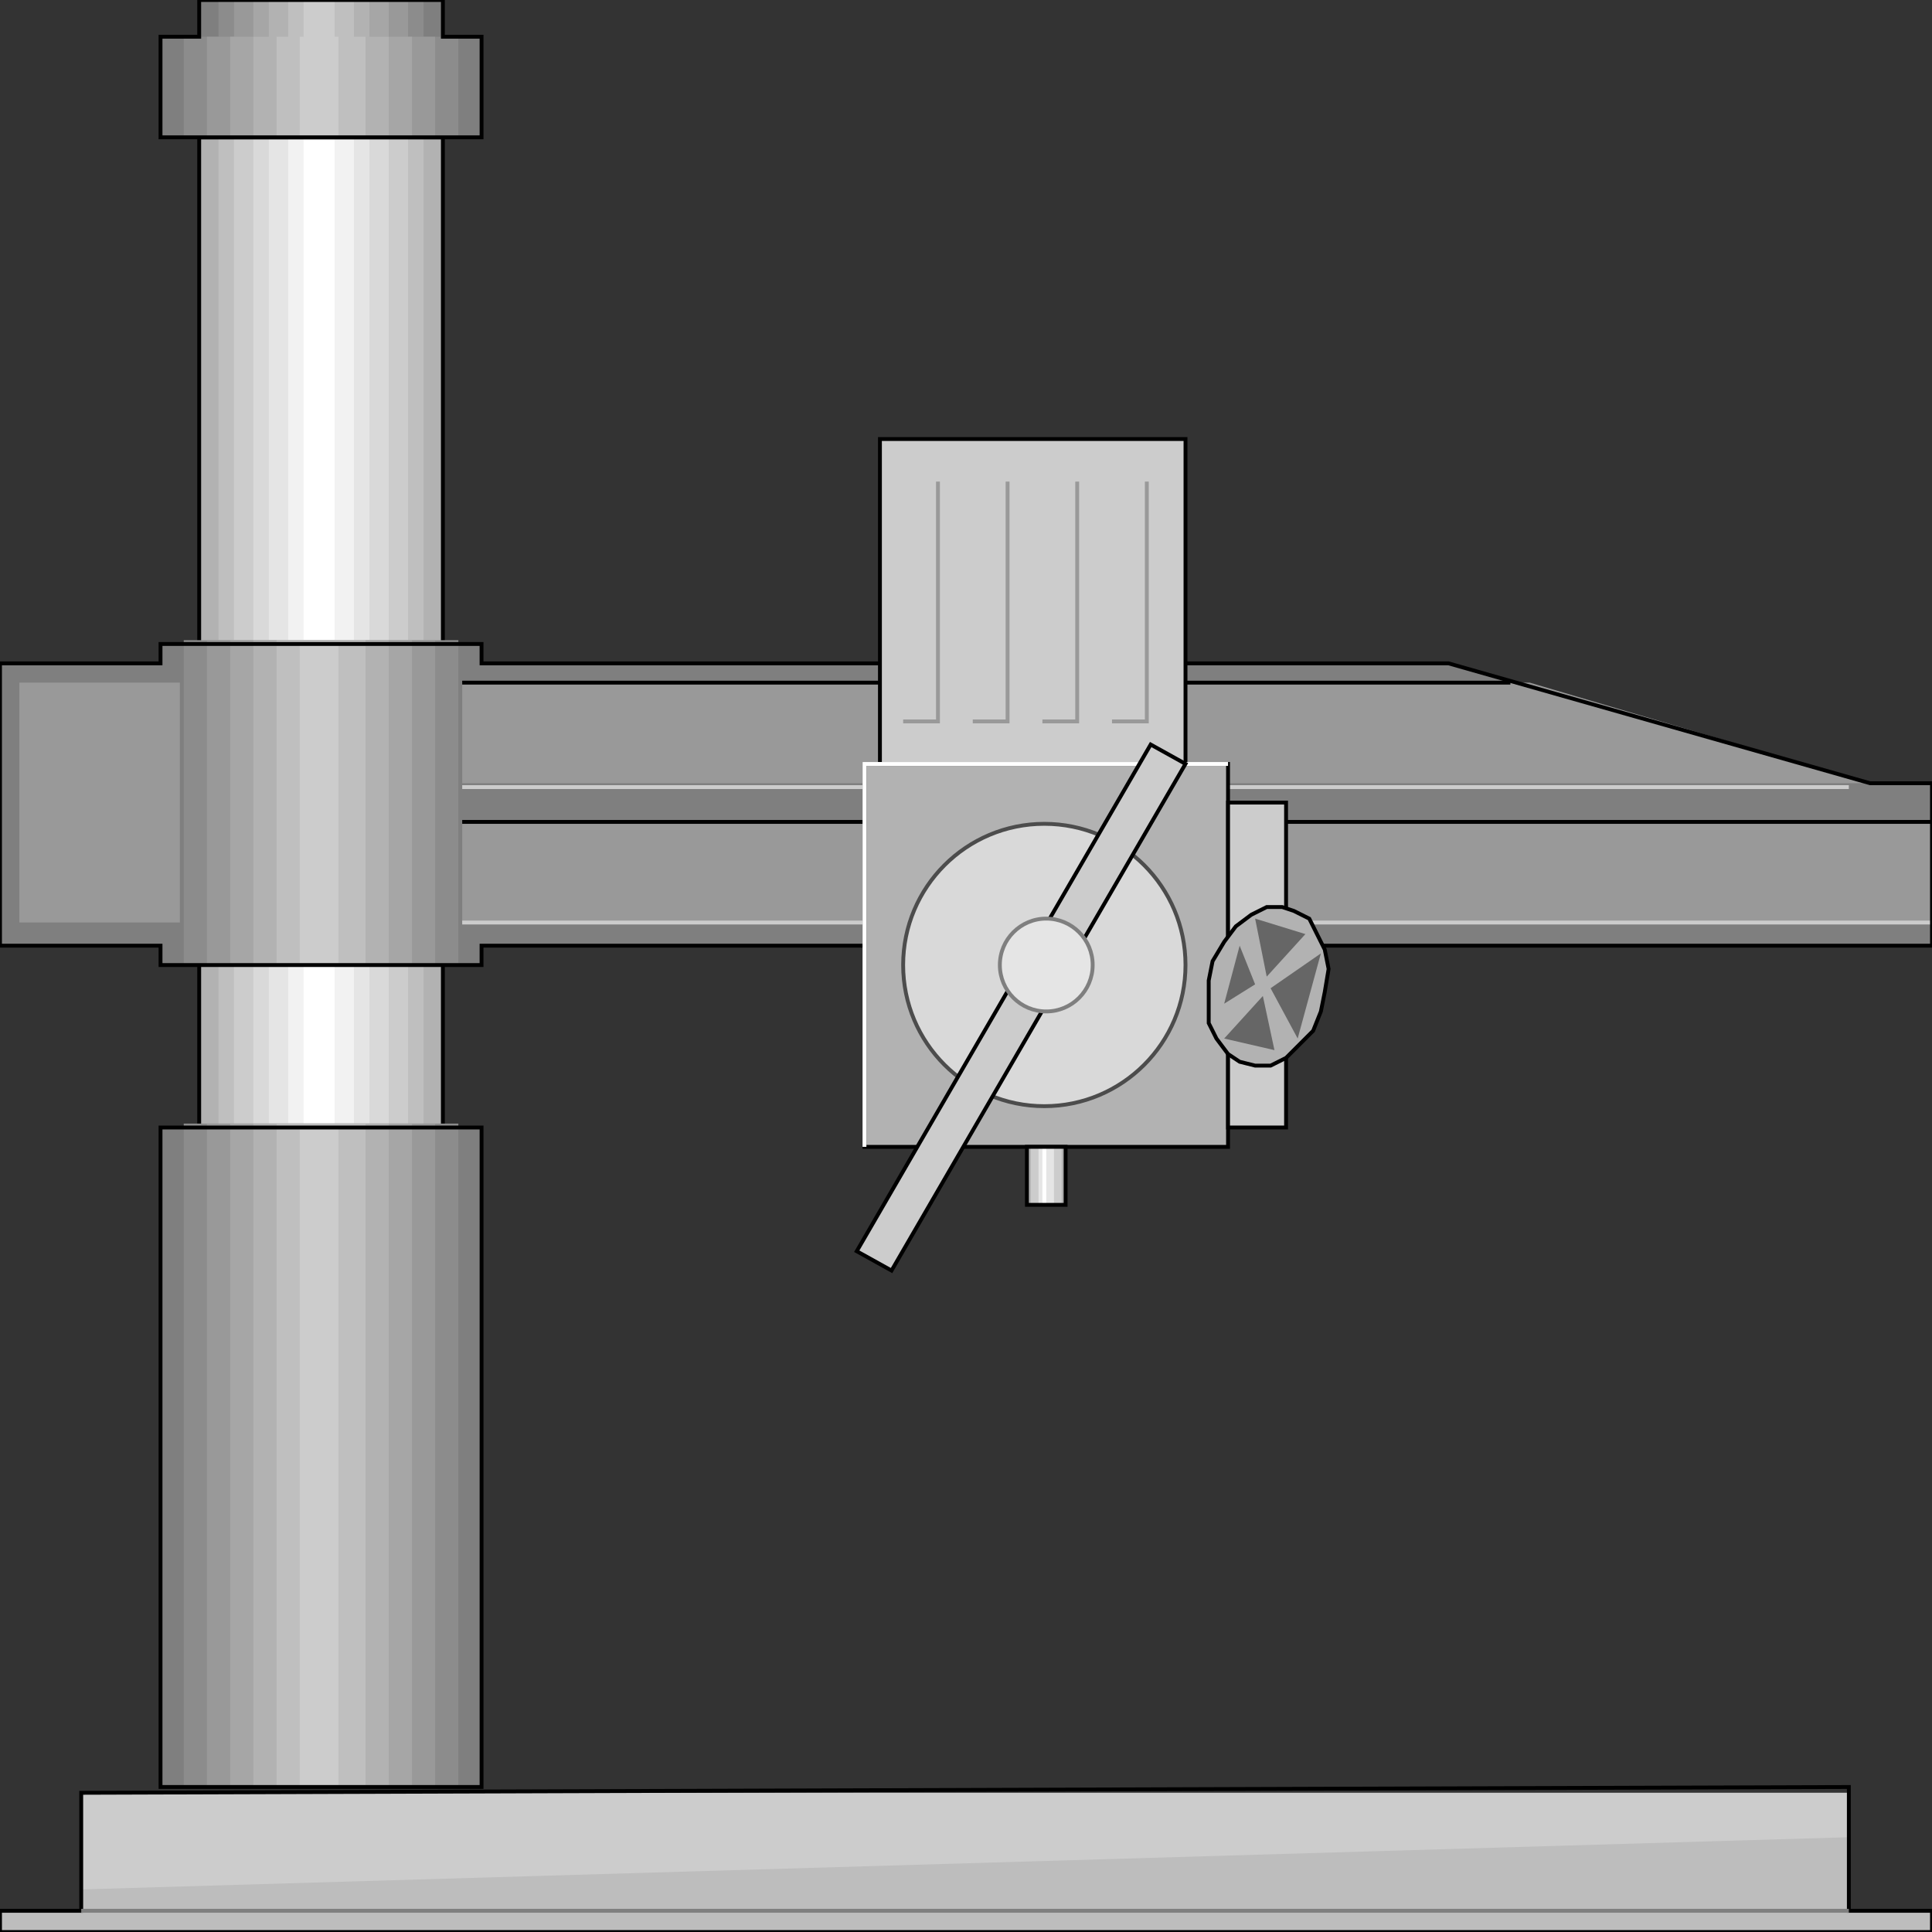 <svg width="150" height="150" viewBox="0 0 150 150" fill="none" xmlns="http://www.w3.org/2000/svg">
<rect x="0" y="0" width="150" height="150" fill="#333333" stroke="none"/>
<g clip-path="url(#clip0_2109_197083)">
<path d="M15.466 10.664H34.385V87.541H15.466V10.664Z" fill="#B2B2B2"/>
<path d="M16.967 10.664H32.883V87.241H16.967V10.664Z" fill="#BFBFBF"/>
<path d="M18.168 10.664H31.681V87.241H18.168V10.664Z" fill="#CCCCCC"/>
<path d="M19.67 10.664H30.18V87.241H19.67V10.664Z" fill="#D9D9D9"/>
<path d="M20.871 10.664H28.679V87.241H20.871V10.664Z" fill="#E5E5E5"/>
<path d="M22.372 10.664H27.477V87.241H22.372V10.664Z" fill="#F2F2F2"/>
<path d="M23.573 10.664H25.976V87.541H23.573V10.664Z" fill="white"/>
<path d="M15.466 10.664H34.385V87.541H15.466V10.664Z" stroke="black" stroke-width="0.3"/>
<path d="M6.307 139.188H143.544V148.347H6.307V139.188Z" fill="#CCCCCC"/>
<path d="M6.306 146.695L143.544 142.641V148.346H150V149.998H0V148.346H6.306V146.695Z" fill="#BDBDBD"/>
<path d="M6.306 139.193L143.544 138.742V148.352H150V150.003H0V148.352H6.306V139.193Z" stroke="black" stroke-width="0.3"/>
<path d="M6.307 148.352H143.544" stroke="#7F7F7F" stroke-width="0.3"/>
<path d="M12.463 2.853H15.466V0H34.385V2.853H37.388V10.661H12.463V2.853Z" fill="#7F7F7F"/>
<path d="M12.463 50H37.387V51.502H112.462L145.195 60.811H150V73.423H37.387V74.925H12.463V73.423H0V51.502H12.463V50Z" fill="#7F7F7F"/>
<path d="M12.463 87.539H37.388V138.74H12.463V87.539Z" fill="#7F7F7F"/>
<path d="M14.265 2.853H16.967V0H32.883V2.853H35.586V10.661H14.265V2.853Z" fill="#8C8C8C"/>
<path d="M14.265 49.703H35.586V74.928H14.265V49.703Z" fill="#8C8C8C"/>
<path d="M14.265 87.234H35.586V138.736H14.265V87.234Z" fill="#8C8C8C"/>
<path d="M16.066 2.853H18.169V0H31.682V2.853H33.784V10.661H16.066V2.853Z" fill="#999999"/>
<path d="M16.066 49.703H33.784V74.928H16.066V49.703Z" fill="#999999"/>
<path d="M16.066 87.234H33.784V138.736H16.066V87.234Z" fill="#999999"/>
<path d="M17.868 2.853H19.67V0H30.18V2.853H31.982V10.661H17.868V2.853Z" fill="#A6A6A6"/>
<path d="M17.868 49.703H31.982V74.928H17.868V49.703Z" fill="#A6A6A6"/>
<path d="M17.868 87.234H31.982V138.736H17.868V87.234Z" fill="#A6A6A6"/>
<path d="M19.67 2.853H20.871V0H28.679V2.853H30.18V10.661H19.67V2.853Z" fill="#B2B2B2"/>
<path d="M19.67 49.703H30.18V74.928H19.67V49.703Z" fill="#B2B2B2"/>
<path d="M19.67 87.234H30.18V138.736H19.67V87.234Z" fill="#B2B2B2"/>
<path d="M21.472 2.853H22.373V0H27.478V2.853H28.379V10.661H21.472V2.853Z" fill="#BFBFBF"/>
<path d="M21.472 49.703H28.379V74.928H21.472V49.703Z" fill="#BFBFBF"/>
<path d="M21.472 87.234H28.379V138.736H21.472V87.234Z" fill="#BFBFBF"/>
<path d="M23.273 2.853H23.574V0H25.976V2.853H26.276V10.661H23.273V2.853Z" fill="#CCCCCC"/>
<path d="M23.273 50H26.276V74.925H23.273V50Z" fill="#CCCCCC"/>
<path d="M23.273 87.539H26.276V138.74H23.273V87.539Z" fill="#CCCCCC"/>
<path d="M1.502 53H13.964V71.619H1.502V53Z" fill="#999999"/>
<path d="M35.886 53H118.769L145.195 60.808H35.886V53Z" fill="#999999"/>
<path d="M35.886 63.812H150V71.62H35.886V63.812Z" fill="#999999"/>
<path d="M35.886 71.625H150" stroke="#CCCCCC" stroke-width="0.3"/>
<path d="M35.886 61.109H143.543" stroke="#CCCCCC" stroke-width="0.3"/>
<path d="M12.463 2.853H15.466V0H34.385V2.853H37.388V10.661H12.463V2.853Z" stroke="black" stroke-width="0.3"/>
<path d="M12.463 50H37.387V51.502H112.462L145.195 60.811H150V73.423H37.387V74.925H12.463V73.423H0V51.502H12.463V50Z" stroke="black" stroke-width="0.3"/>
<path d="M12.463 87.539H37.388V138.74H12.463V87.539Z" stroke="black" stroke-width="0.3"/>
<path d="M35.886 53H117.267" stroke="black" stroke-width="0.3"/>
<path d="M35.886 63.812H150" stroke="black" stroke-width="0.3"/>
<path d="M67.117 59.312H95.345V89.042H67.117V59.312Z" fill="#B2B2B2" stroke="black" stroke-width="0.3"/>
<path d="M68.318 34.086H92.042V59.311H68.318V34.086Z" fill="#CCCCCC" stroke="black" stroke-width="0.3"/>
<path d="M99.85 62.312H95.346V87.538H99.85V62.312Z" fill="#CCCCCC" stroke="black" stroke-width="0.3"/>
<path d="M81.081 85.883C87.135 85.883 92.042 80.975 92.042 74.922C92.042 68.868 87.135 63.961 81.081 63.961C75.028 63.961 70.12 68.868 70.12 74.922C70.12 80.975 75.028 85.883 81.081 85.883Z" fill="#D9D9D9" stroke="#4C4C4C" stroke-width="0.3"/>
<path d="M67.117 89.042V59.312H95.345" stroke="white" stroke-width="0.3"/>
<path d="M92.042 59.306L89.339 57.805L66.517 97.144L69.219 98.645L92.042 59.306Z" fill="#CCCCCC" stroke="black" stroke-width="0.3"/>
<path d="M81.231 78.528C83.222 78.528 84.835 76.914 84.835 74.924C84.835 72.934 83.222 71.32 81.231 71.32C79.241 71.32 77.628 72.934 77.628 74.924C77.628 76.914 79.241 78.528 81.231 78.528Z" fill="#E5E5E5" stroke="#7F7F7F" stroke-width="0.3"/>
<path d="M79.73 89.039H82.733V93.544H79.73V89.039Z" fill="#B2B2B2"/>
<path d="M80.03 89.039H82.433V93.544H80.03V89.039Z" fill="#CCCCCC"/>
<path d="M80.631 89.039H81.832V93.544H80.631V89.039Z" fill="#E5E5E5"/>
<path d="M80.931 89.039H81.231V93.544H80.931V89.039Z" fill="white"/>
<path d="M79.73 89.039H82.733V93.544H79.73V89.039Z" stroke="black" stroke-width="0.3"/>
<path d="M70.12 56.009H72.823V37.391" stroke="#999999" stroke-width="0.3"/>
<path d="M75.525 56.009H78.228V37.391" stroke="#999999" stroke-width="0.3"/>
<path d="M80.931 56.009H83.633V37.391" stroke="#999999" stroke-width="0.3"/>
<path d="M86.336 56.009H89.039V37.391" stroke="#999999" stroke-width="0.3"/>
<path d="M98.649 82.734H97.447L96.246 82.434L95.345 81.833L94.444 80.632L93.844 79.431V77.629V76.128L94.144 74.626L95.045 73.125L95.946 71.923L97.147 71.022L98.348 70.422H99.549L100.45 70.722L101.652 71.323L102.252 72.524L102.853 73.725L103.153 75.227L102.853 77.028L102.552 78.53L101.952 80.031L100.751 81.233L99.85 82.134L98.649 82.734Z" fill="#B2B2B2" stroke="black" stroke-width="0.3"/>
<path d="M98.348 75.825L101.351 72.522L97.447 71.32L98.348 75.825Z" fill="#666666"/>
<path d="M97.447 76.425L96.246 73.422L95.045 77.926L97.447 76.425Z" fill="#666666"/>
<path d="M98.048 77.328L95.045 80.631L98.949 81.532L98.048 77.328Z" fill="#666666"/>
<path d="M98.648 76.726L100.751 80.63L102.552 74.023L98.648 76.726Z" fill="#666666"/>
</g>
<defs>
<clipPath id="clip0_2109_197083">
<rect width="150" height="150" fill="white"/>
</clipPath>
</defs>
</svg>
